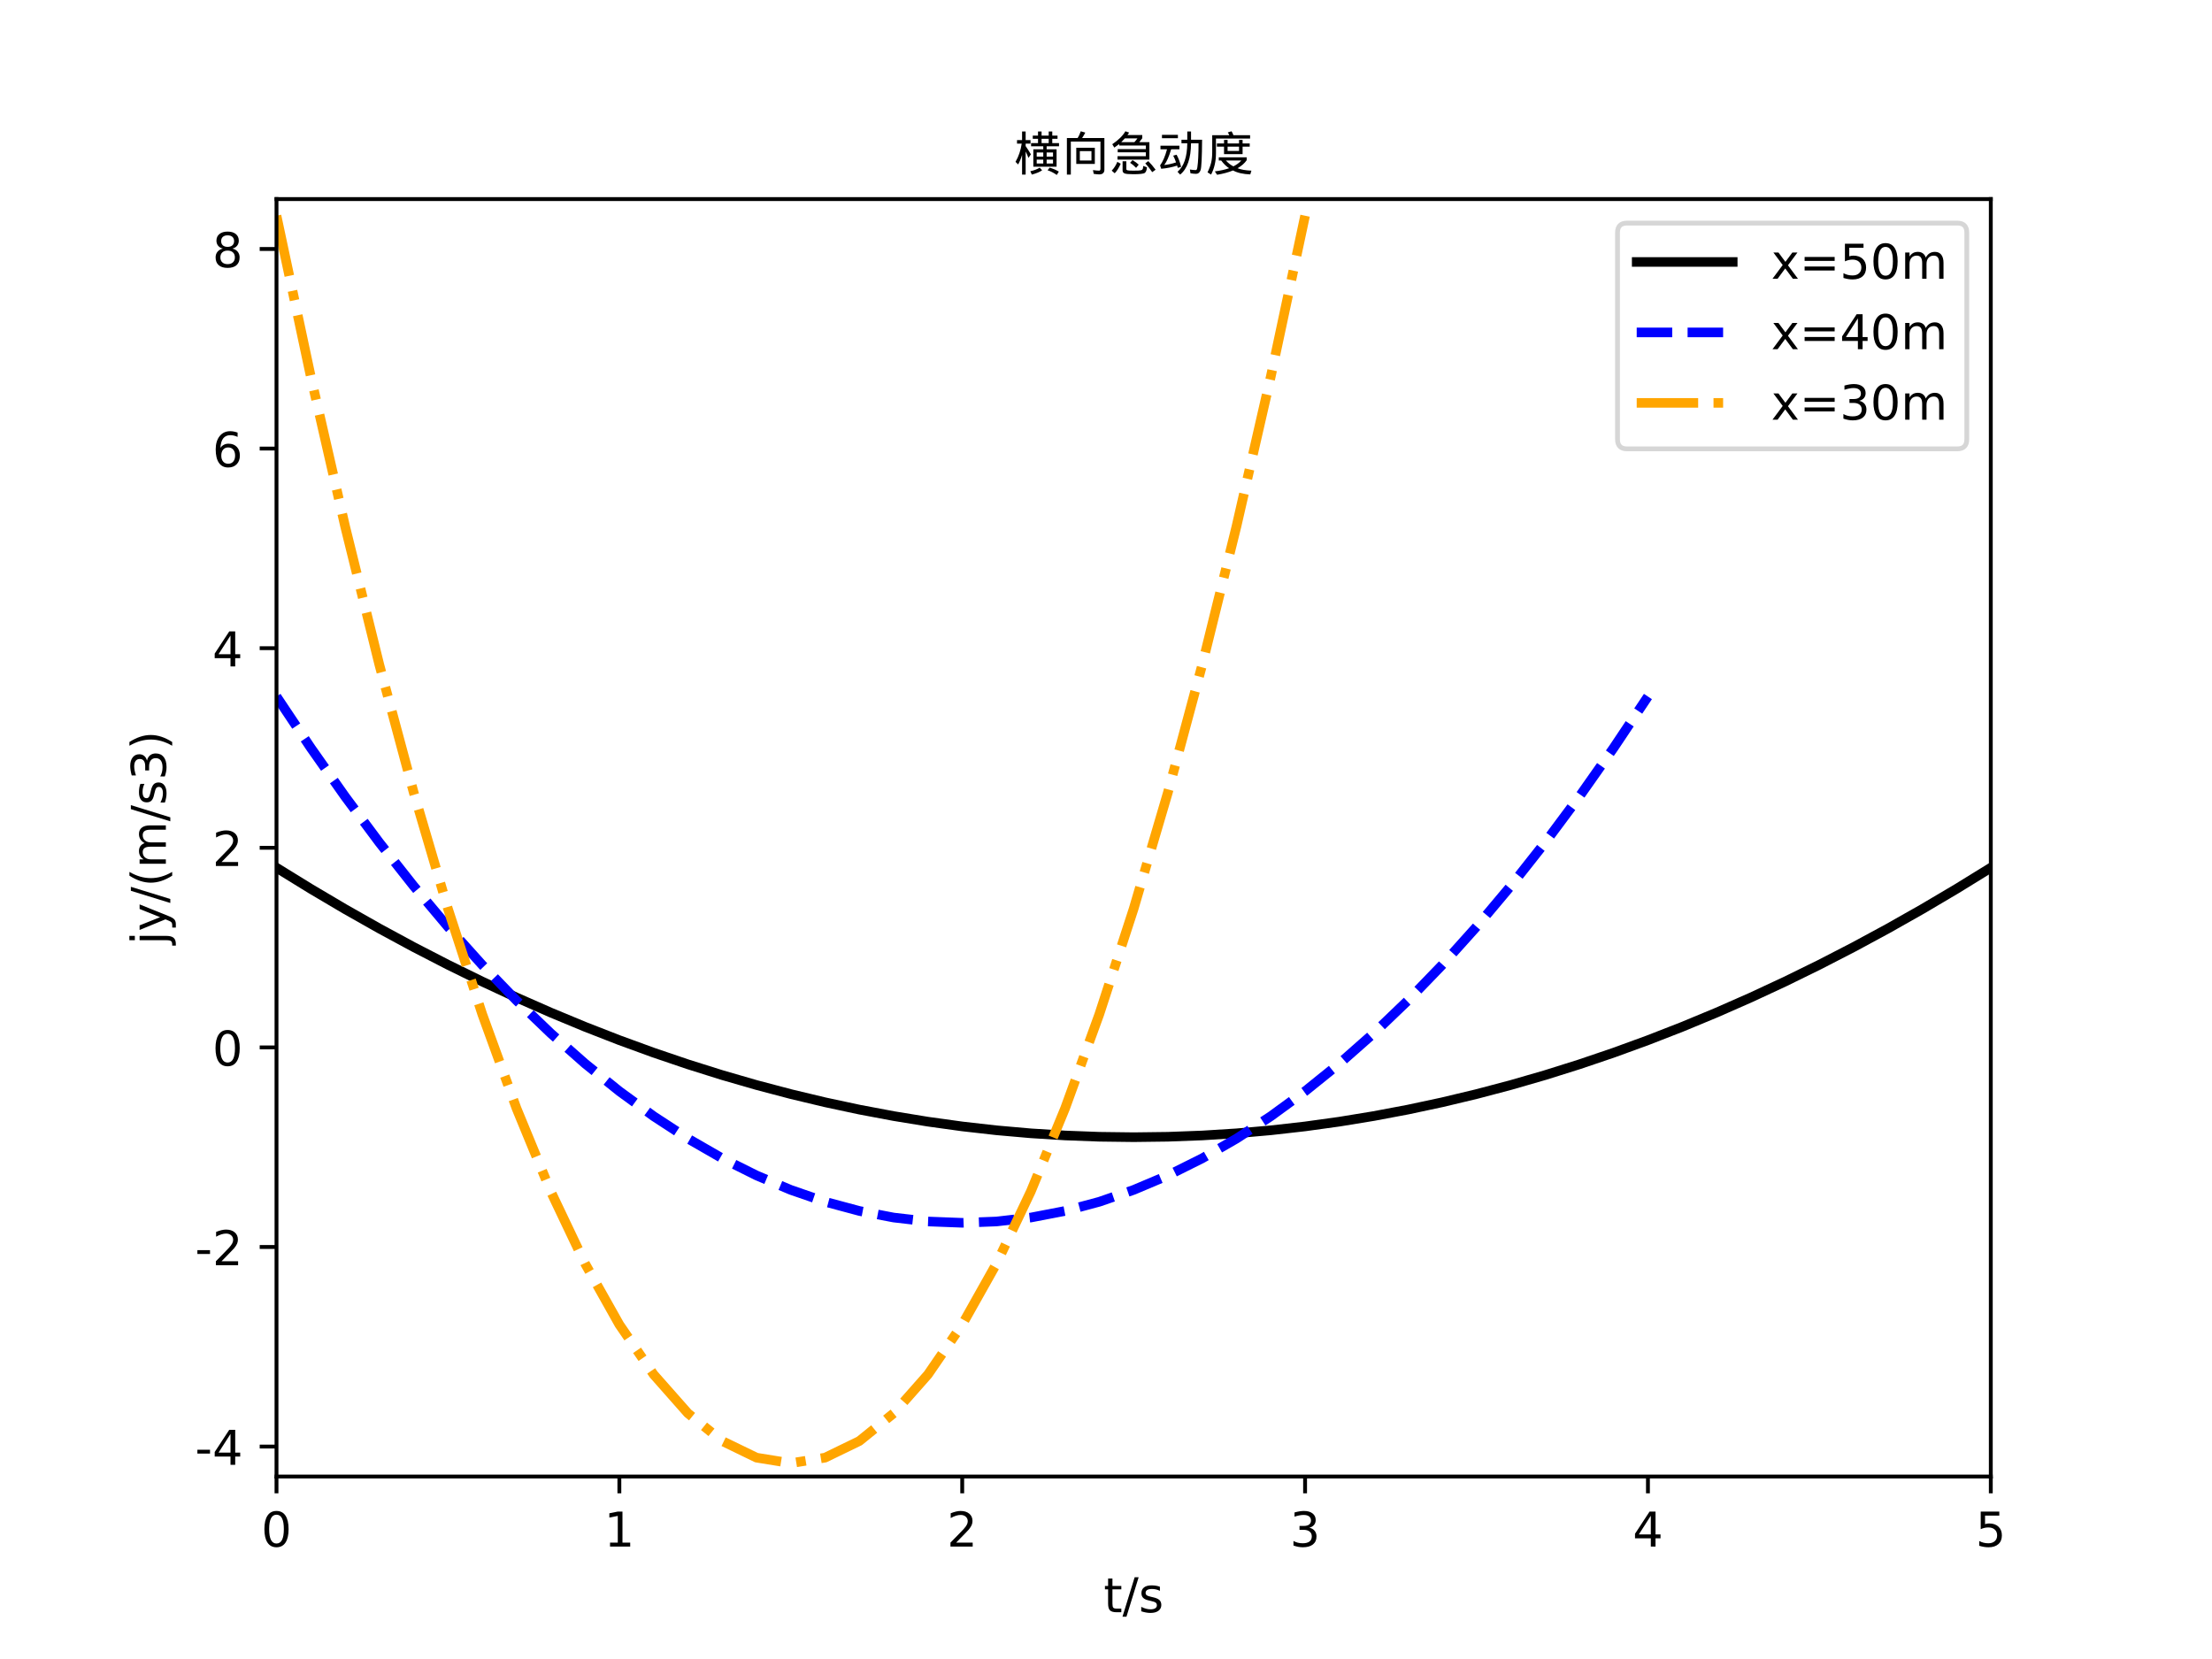<?xml version="1.0" encoding="utf-8" standalone="no"?>
<!DOCTYPE svg PUBLIC "-//W3C//DTD SVG 1.1//EN"
  "http://www.w3.org/Graphics/SVG/1.1/DTD/svg11.dtd">
<!-- Created with matplotlib (https://matplotlib.org/) -->
<svg height="345.6pt" version="1.1" viewBox="0 0 460.8 345.6" width="460.8pt" xmlns="http://www.w3.org/2000/svg" xmlns:xlink="http://www.w3.org/1999/xlink">
 <defs>
  <style type="text/css">*{stroke-linecap:butt;stroke-linejoin:round;}</style>
 </defs>
 <g id="figure_1">
  <g id="patch_1">
   <path d="M 0 345.6 
L 460.8 345.6 
L 460.8 0 
L 0 0 
z
" style="fill:#ffffff;"/>
  </g>
  <g id="axes_1">
   <g id="patch_2">
    <path d="M 57.6 307.584 
L 414.72 307.584 
L 414.72 41.472 
L 57.6 41.472 
z
" style="fill:#ffffff;"/>
   </g>
   <g id="matplotlib.axis_1">
    <g id="xtick_1">
     <g id="line2d_1">
      <defs>
       <path d="M 0 0 
L 0 3.5 
" id="md76718c17b" style="stroke:#000000;stroke-width:0.8;"/>
      </defs>
      <g>
       <use style="stroke:#000000;stroke-width:0.8;" x="57.6" xlink:href="#md76718c17b" y="307.584"/>
      </g>
     </g>
     <g id="text_1">
      <!-- 0 -->
      <g transform="translate(54.419 322.182)scale(0.1 -0.1)">
       <defs>
        <path d="M 31.781 66.406 
Q 24.172 66.406 20.328 58.906 
Q 16.5 51.422 16.5 36.375 
Q 16.5 21.391 20.328 13.891 
Q 24.172 6.391 31.781 6.391 
Q 39.453 6.391 43.281 13.891 
Q 47.125 21.391 47.125 36.375 
Q 47.125 51.422 43.281 58.906 
Q 39.453 66.406 31.781 66.406 
z
M 31.781 74.219 
Q 44.047 74.219 50.516 64.516 
Q 56.984 54.828 56.984 36.375 
Q 56.984 17.969 50.516 8.266 
Q 44.047 -1.422 31.781 -1.422 
Q 19.531 -1.422 13.062 8.266 
Q 6.594 17.969 6.594 36.375 
Q 6.594 54.828 13.062 64.516 
Q 19.531 74.219 31.781 74.219 
z
" id="DejaVuSans-48"/>
       </defs>
       <use xlink:href="#DejaVuSans-48"/>
      </g>
     </g>
    </g>
    <g id="xtick_2">
     <g id="line2d_2">
      <g>
       <use style="stroke:#000000;stroke-width:0.8;" x="129.024" xlink:href="#md76718c17b" y="307.584"/>
      </g>
     </g>
     <g id="text_2">
      <!-- 1 -->
      <g transform="translate(125.843 322.182)scale(0.1 -0.1)">
       <defs>
        <path d="M 12.406 8.297 
L 28.516 8.297 
L 28.516 63.922 
L 10.984 60.406 
L 10.984 69.391 
L 28.422 72.906 
L 38.281 72.906 
L 38.281 8.297 
L 54.391 8.297 
L 54.391 0 
L 12.406 0 
z
" id="DejaVuSans-49"/>
       </defs>
       <use xlink:href="#DejaVuSans-49"/>
      </g>
     </g>
    </g>
    <g id="xtick_3">
     <g id="line2d_3">
      <g>
       <use style="stroke:#000000;stroke-width:0.8;" x="200.448" xlink:href="#md76718c17b" y="307.584"/>
      </g>
     </g>
     <g id="text_3">
      <!-- 2 -->
      <g transform="translate(197.267 322.182)scale(0.1 -0.1)">
       <defs>
        <path d="M 19.188 8.297 
L 53.609 8.297 
L 53.609 0 
L 7.328 0 
L 7.328 8.297 
Q 12.938 14.109 22.625 23.891 
Q 32.328 33.688 34.812 36.531 
Q 39.547 41.844 41.422 45.531 
Q 43.312 49.219 43.312 52.781 
Q 43.312 58.594 39.234 62.25 
Q 35.156 65.922 28.609 65.922 
Q 23.969 65.922 18.812 64.312 
Q 13.672 62.703 7.812 59.422 
L 7.812 69.391 
Q 13.766 71.781 18.938 73 
Q 24.125 74.219 28.422 74.219 
Q 39.75 74.219 46.484 68.547 
Q 53.219 62.891 53.219 53.422 
Q 53.219 48.922 51.531 44.891 
Q 49.859 40.875 45.406 35.406 
Q 44.188 33.984 37.641 27.219 
Q 31.109 20.453 19.188 8.297 
z
" id="DejaVuSans-50"/>
       </defs>
       <use xlink:href="#DejaVuSans-50"/>
      </g>
     </g>
    </g>
    <g id="xtick_4">
     <g id="line2d_4">
      <g>
       <use style="stroke:#000000;stroke-width:0.8;" x="271.872" xlink:href="#md76718c17b" y="307.584"/>
      </g>
     </g>
     <g id="text_4">
      <!-- 3 -->
      <g transform="translate(268.691 322.182)scale(0.1 -0.1)">
       <defs>
        <path d="M 40.578 39.312 
Q 47.656 37.797 51.625 33 
Q 55.609 28.219 55.609 21.188 
Q 55.609 10.406 48.188 4.484 
Q 40.766 -1.422 27.094 -1.422 
Q 22.516 -1.422 17.656 -0.516 
Q 12.797 0.391 7.625 2.203 
L 7.625 11.719 
Q 11.719 9.328 16.594 8.109 
Q 21.484 6.891 26.812 6.891 
Q 36.078 6.891 40.938 10.547 
Q 45.797 14.203 45.797 21.188 
Q 45.797 27.641 41.281 31.266 
Q 36.766 34.906 28.719 34.906 
L 20.219 34.906 
L 20.219 43.016 
L 29.109 43.016 
Q 36.375 43.016 40.234 45.922 
Q 44.094 48.828 44.094 54.297 
Q 44.094 59.906 40.109 62.906 
Q 36.141 65.922 28.719 65.922 
Q 24.656 65.922 20.016 65.031 
Q 15.375 64.156 9.812 62.312 
L 9.812 71.094 
Q 15.438 72.656 20.344 73.438 
Q 25.25 74.219 29.594 74.219 
Q 40.828 74.219 47.359 69.109 
Q 53.906 64.016 53.906 55.328 
Q 53.906 49.266 50.438 45.094 
Q 46.969 40.922 40.578 39.312 
z
" id="DejaVuSans-51"/>
       </defs>
       <use xlink:href="#DejaVuSans-51"/>
      </g>
     </g>
    </g>
    <g id="xtick_5">
     <g id="line2d_5">
      <g>
       <use style="stroke:#000000;stroke-width:0.8;" x="343.296" xlink:href="#md76718c17b" y="307.584"/>
      </g>
     </g>
     <g id="text_5">
      <!-- 4 -->
      <g transform="translate(340.115 322.182)scale(0.1 -0.1)">
       <defs>
        <path d="M 37.797 64.312 
L 12.891 25.391 
L 37.797 25.391 
z
M 35.203 72.906 
L 47.609 72.906 
L 47.609 25.391 
L 58.016 25.391 
L 58.016 17.188 
L 47.609 17.188 
L 47.609 0 
L 37.797 0 
L 37.797 17.188 
L 4.891 17.188 
L 4.891 26.703 
z
" id="DejaVuSans-52"/>
       </defs>
       <use xlink:href="#DejaVuSans-52"/>
      </g>
     </g>
    </g>
    <g id="xtick_6">
     <g id="line2d_6">
      <g>
       <use style="stroke:#000000;stroke-width:0.8;" x="414.72" xlink:href="#md76718c17b" y="307.584"/>
      </g>
     </g>
     <g id="text_6">
      <!-- 5 -->
      <g transform="translate(411.539 322.182)scale(0.1 -0.1)">
       <defs>
        <path d="M 10.797 72.906 
L 49.516 72.906 
L 49.516 64.594 
L 19.828 64.594 
L 19.828 46.734 
Q 21.969 47.469 24.109 47.828 
Q 26.266 48.188 28.422 48.188 
Q 40.625 48.188 47.75 41.5 
Q 54.891 34.812 54.891 23.391 
Q 54.891 11.625 47.562 5.094 
Q 40.234 -1.422 26.906 -1.422 
Q 22.312 -1.422 17.547 -0.641 
Q 12.797 0.141 7.719 1.703 
L 7.719 11.625 
Q 12.109 9.234 16.797 8.062 
Q 21.484 6.891 26.703 6.891 
Q 35.156 6.891 40.078 11.328 
Q 45.016 15.766 45.016 23.391 
Q 45.016 31 40.078 35.438 
Q 35.156 39.891 26.703 39.891 
Q 22.75 39.891 18.812 39.016 
Q 14.891 38.141 10.797 36.281 
z
" id="DejaVuSans-53"/>
       </defs>
       <use xlink:href="#DejaVuSans-53"/>
      </g>
     </g>
    </g>
    <g id="text_7">
     <!-- t/s -->
     <g transform="translate(229.911 335.861)scale(0.1 -0.1)">
      <defs>
       <path d="M 18.312 70.219 
L 18.312 54.688 
L 36.812 54.688 
L 36.812 47.703 
L 18.312 47.703 
L 18.312 18.016 
Q 18.312 11.328 20.141 9.422 
Q 21.969 7.516 27.594 7.516 
L 36.812 7.516 
L 36.812 0 
L 27.594 0 
Q 17.188 0 13.234 3.875 
Q 9.281 7.766 9.281 18.016 
L 9.281 47.703 
L 2.688 47.703 
L 2.688 54.688 
L 9.281 54.688 
L 9.281 70.219 
z
" id="DejaVuSans-116"/>
       <path d="M 25.391 72.906 
L 33.688 72.906 
L 8.297 -9.281 
L 0 -9.281 
z
" id="DejaVuSans-47"/>
       <path d="M 44.281 53.078 
L 44.281 44.578 
Q 40.484 46.531 36.375 47.5 
Q 32.281 48.484 27.875 48.484 
Q 21.188 48.484 17.844 46.438 
Q 14.5 44.391 14.5 40.281 
Q 14.5 37.156 16.891 35.375 
Q 19.281 33.594 26.516 31.984 
L 29.594 31.297 
Q 39.156 29.25 43.188 25.516 
Q 47.219 21.781 47.219 15.094 
Q 47.219 7.469 41.188 3.016 
Q 35.156 -1.422 24.609 -1.422 
Q 20.219 -1.422 15.453 -0.562 
Q 10.688 0.297 5.422 2 
L 5.422 11.281 
Q 10.406 8.688 15.234 7.391 
Q 20.062 6.109 24.812 6.109 
Q 31.156 6.109 34.562 8.281 
Q 37.984 10.453 37.984 14.406 
Q 37.984 18.062 35.516 20.016 
Q 33.062 21.969 24.703 23.781 
L 21.578 24.516 
Q 13.234 26.266 9.516 29.906 
Q 5.812 33.547 5.812 39.891 
Q 5.812 47.609 11.281 51.797 
Q 16.75 56 26.812 56 
Q 31.781 56 36.172 55.266 
Q 40.578 54.547 44.281 53.078 
z
" id="DejaVuSans-115"/>
      </defs>
      <use xlink:href="#DejaVuSans-116"/>
      <use x="39.209" xlink:href="#DejaVuSans-47"/>
      <use x="72.9" xlink:href="#DejaVuSans-115"/>
     </g>
    </g>
   </g>
   <g id="matplotlib.axis_2">
    <g id="ytick_1">
     <g id="line2d_7">
      <defs>
       <path d="M 0 0 
L -3.5 0 
" id="mb822b23c12" style="stroke:#000000;stroke-width:0.8;"/>
      </defs>
      <g>
       <use style="stroke:#000000;stroke-width:0.8;" x="57.6" xlink:href="#mb822b23c12" y="301.347"/>
      </g>
     </g>
     <g id="text_8">
      <!-- -4 -->
      <g transform="translate(40.63 305.146)scale(0.1 -0.1)">
       <defs>
        <path d="M 4.891 31.391 
L 31.203 31.391 
L 31.203 23.391 
L 4.891 23.391 
z
" id="DejaVuSans-45"/>
       </defs>
       <use xlink:href="#DejaVuSans-45"/>
       <use x="36.084" xlink:href="#DejaVuSans-52"/>
      </g>
     </g>
    </g>
    <g id="ytick_2">
     <g id="line2d_8">
      <g>
       <use style="stroke:#000000;stroke-width:0.8;" x="57.6" xlink:href="#mb822b23c12" y="259.767"/>
      </g>
     </g>
     <g id="text_9">
      <!-- -2 -->
      <g transform="translate(40.63 263.566)scale(0.1 -0.1)">
       <use xlink:href="#DejaVuSans-45"/>
       <use x="36.084" xlink:href="#DejaVuSans-50"/>
      </g>
     </g>
    </g>
    <g id="ytick_3">
     <g id="line2d_9">
      <g>
       <use style="stroke:#000000;stroke-width:0.8;" x="57.6" xlink:href="#mb822b23c12" y="218.187"/>
      </g>
     </g>
     <g id="text_10">
      <!-- 0 -->
      <g transform="translate(44.237 221.986)scale(0.1 -0.1)">
       <use xlink:href="#DejaVuSans-48"/>
      </g>
     </g>
    </g>
    <g id="ytick_4">
     <g id="line2d_10">
      <g>
       <use style="stroke:#000000;stroke-width:0.8;" x="57.6" xlink:href="#mb822b23c12" y="176.607"/>
      </g>
     </g>
     <g id="text_11">
      <!-- 2 -->
      <g transform="translate(44.237 180.406)scale(0.1 -0.1)">
       <use xlink:href="#DejaVuSans-50"/>
      </g>
     </g>
    </g>
    <g id="ytick_5">
     <g id="line2d_11">
      <g>
       <use style="stroke:#000000;stroke-width:0.8;" x="57.6" xlink:href="#mb822b23c12" y="135.027"/>
      </g>
     </g>
     <g id="text_12">
      <!-- 4 -->
      <g transform="translate(44.237 138.826)scale(0.1 -0.1)">
       <use xlink:href="#DejaVuSans-52"/>
      </g>
     </g>
    </g>
    <g id="ytick_6">
     <g id="line2d_12">
      <g>
       <use style="stroke:#000000;stroke-width:0.8;" x="57.6" xlink:href="#mb822b23c12" y="93.447"/>
      </g>
     </g>
     <g id="text_13">
      <!-- 6 -->
      <g transform="translate(44.237 97.246)scale(0.1 -0.1)">
       <defs>
        <path d="M 33.016 40.375 
Q 26.375 40.375 22.484 35.828 
Q 18.609 31.297 18.609 23.391 
Q 18.609 15.531 22.484 10.953 
Q 26.375 6.391 33.016 6.391 
Q 39.656 6.391 43.531 10.953 
Q 47.406 15.531 47.406 23.391 
Q 47.406 31.297 43.531 35.828 
Q 39.656 40.375 33.016 40.375 
z
M 52.594 71.297 
L 52.594 62.312 
Q 48.875 64.062 45.094 64.984 
Q 41.312 65.922 37.594 65.922 
Q 27.828 65.922 22.672 59.328 
Q 17.531 52.734 16.797 39.406 
Q 19.672 43.656 24.016 45.922 
Q 28.375 48.188 33.594 48.188 
Q 44.578 48.188 50.953 41.516 
Q 57.328 34.859 57.328 23.391 
Q 57.328 12.156 50.688 5.359 
Q 44.047 -1.422 33.016 -1.422 
Q 20.359 -1.422 13.672 8.266 
Q 6.984 17.969 6.984 36.375 
Q 6.984 53.656 15.188 63.938 
Q 23.391 74.219 37.203 74.219 
Q 40.922 74.219 44.703 73.484 
Q 48.484 72.75 52.594 71.297 
z
" id="DejaVuSans-54"/>
       </defs>
       <use xlink:href="#DejaVuSans-54"/>
      </g>
     </g>
    </g>
    <g id="ytick_7">
     <g id="line2d_13">
      <g>
       <use style="stroke:#000000;stroke-width:0.8;" x="57.6" xlink:href="#mb822b23c12" y="51.867"/>
      </g>
     </g>
     <g id="text_14">
      <!-- 8 -->
      <g transform="translate(44.237 55.666)scale(0.1 -0.1)">
       <defs>
        <path d="M 31.781 34.625 
Q 24.75 34.625 20.719 30.859 
Q 16.703 27.094 16.703 20.516 
Q 16.703 13.922 20.719 10.156 
Q 24.75 6.391 31.781 6.391 
Q 38.812 6.391 42.859 10.172 
Q 46.922 13.969 46.922 20.516 
Q 46.922 27.094 42.891 30.859 
Q 38.875 34.625 31.781 34.625 
z
M 21.922 38.812 
Q 15.578 40.375 12.031 44.719 
Q 8.5 49.078 8.5 55.328 
Q 8.5 64.062 14.719 69.141 
Q 20.953 74.219 31.781 74.219 
Q 42.672 74.219 48.875 69.141 
Q 55.078 64.062 55.078 55.328 
Q 55.078 49.078 51.531 44.719 
Q 48 40.375 41.703 38.812 
Q 48.828 37.156 52.797 32.312 
Q 56.781 27.484 56.781 20.516 
Q 56.781 9.906 50.312 4.234 
Q 43.844 -1.422 31.781 -1.422 
Q 19.734 -1.422 13.25 4.234 
Q 6.781 9.906 6.781 20.516 
Q 6.781 27.484 10.781 32.312 
Q 14.797 37.156 21.922 38.812 
z
M 18.312 54.391 
Q 18.312 48.734 21.844 45.562 
Q 25.391 42.391 31.781 42.391 
Q 38.141 42.391 41.719 45.562 
Q 45.312 48.734 45.312 54.391 
Q 45.312 60.062 41.719 63.234 
Q 38.141 66.406 31.781 66.406 
Q 25.391 66.406 21.844 63.234 
Q 18.312 60.062 18.312 54.391 
z
" id="DejaVuSans-56"/>
       </defs>
       <use xlink:href="#DejaVuSans-56"/>
      </g>
     </g>
    </g>
    <g id="text_15">
     <!-- jy/(m/s3) -->
     <g transform="translate(34.55 196.803)rotate(-90)scale(0.1 -0.1)">
      <defs>
       <path d="M 9.422 54.688 
L 18.406 54.688 
L 18.406 -0.984 
Q 18.406 -11.422 14.422 -16.109 
Q 10.453 -20.797 1.609 -20.797 
L -1.812 -20.797 
L -1.812 -13.188 
L 0.594 -13.188 
Q 5.719 -13.188 7.562 -10.812 
Q 9.422 -8.453 9.422 -0.984 
z
M 9.422 75.984 
L 18.406 75.984 
L 18.406 64.594 
L 9.422 64.594 
z
" id="DejaVuSans-106"/>
       <path d="M 32.172 -5.078 
Q 28.375 -14.844 24.75 -17.812 
Q 21.141 -20.797 15.094 -20.797 
L 7.906 -20.797 
L 7.906 -13.281 
L 13.188 -13.281 
Q 16.891 -13.281 18.938 -11.516 
Q 21 -9.766 23.484 -3.219 
L 25.094 0.875 
L 2.984 54.688 
L 12.5 54.688 
L 29.594 11.922 
L 46.688 54.688 
L 56.203 54.688 
z
" id="DejaVuSans-121"/>
       <path d="M 31 75.875 
Q 24.469 64.656 21.281 53.656 
Q 18.109 42.672 18.109 31.391 
Q 18.109 20.125 21.312 9.062 
Q 24.516 -2 31 -13.188 
L 23.188 -13.188 
Q 15.875 -1.703 12.234 9.375 
Q 8.594 20.453 8.594 31.391 
Q 8.594 42.281 12.203 53.312 
Q 15.828 64.359 23.188 75.875 
z
" id="DejaVuSans-40"/>
       <path d="M 52 44.188 
Q 55.375 50.25 60.062 53.125 
Q 64.75 56 71.094 56 
Q 79.641 56 84.281 50.016 
Q 88.922 44.047 88.922 33.016 
L 88.922 0 
L 79.891 0 
L 79.891 32.719 
Q 79.891 40.578 77.094 44.375 
Q 74.312 48.188 68.609 48.188 
Q 61.625 48.188 57.562 43.547 
Q 53.516 38.922 53.516 30.906 
L 53.516 0 
L 44.484 0 
L 44.484 32.719 
Q 44.484 40.625 41.703 44.406 
Q 38.922 48.188 33.109 48.188 
Q 26.219 48.188 22.156 43.531 
Q 18.109 38.875 18.109 30.906 
L 18.109 0 
L 9.078 0 
L 9.078 54.688 
L 18.109 54.688 
L 18.109 46.188 
Q 21.188 51.219 25.484 53.609 
Q 29.781 56 35.688 56 
Q 41.656 56 45.828 52.969 
Q 50 49.953 52 44.188 
z
" id="DejaVuSans-109"/>
       <path d="M 8.016 75.875 
L 15.828 75.875 
Q 23.141 64.359 26.781 53.312 
Q 30.422 42.281 30.422 31.391 
Q 30.422 20.453 26.781 9.375 
Q 23.141 -1.703 15.828 -13.188 
L 8.016 -13.188 
Q 14.5 -2 17.703 9.062 
Q 20.906 20.125 20.906 31.391 
Q 20.906 42.672 17.703 53.656 
Q 14.5 64.656 8.016 75.875 
z
" id="DejaVuSans-41"/>
      </defs>
      <use xlink:href="#DejaVuSans-106"/>
      <use x="27.783" xlink:href="#DejaVuSans-121"/>
      <use x="86.963" xlink:href="#DejaVuSans-47"/>
      <use x="120.654" xlink:href="#DejaVuSans-40"/>
      <use x="159.668" xlink:href="#DejaVuSans-109"/>
      <use x="257.08" xlink:href="#DejaVuSans-47"/>
      <use x="290.771" xlink:href="#DejaVuSans-115"/>
      <use x="342.871" xlink:href="#DejaVuSans-51"/>
      <use x="406.494" xlink:href="#DejaVuSans-41"/>
     </g>
    </g>
   </g>
   <g id="line2d_14">
    <path clip-path="url(#p03e6605f90)" d="M 57.6 180.765 
L 64.742 185.166 
L 71.885 189.387 
L 79.027 193.429 
L 86.17 197.291 
L 93.312 200.973 
L 100.454 204.476 
L 107.597 207.799 
L 114.739 210.942 
L 121.882 213.906 
L 129.024 216.69 
L 136.166 219.295 
L 143.309 221.72 
L 150.451 223.965 
L 157.594 226.031 
L 164.736 227.917 
L 171.878 229.623 
L 179.021 231.15 
L 186.163 232.497 
L 193.306 233.665 
L 200.448 234.653 
L 207.59 235.461 
L 214.733 236.09 
L 221.875 236.539 
L 229.018 236.808 
L 236.16 236.898 
L 243.302 236.808 
L 250.445 236.539 
L 257.587 236.09 
L 264.73 235.461 
L 271.872 234.653 
L 279.014 233.665 
L 286.157 232.497 
L 293.299 231.15 
L 300.442 229.623 
L 307.584 227.917 
L 314.726 226.031 
L 321.869 223.965 
L 329.011 221.72 
L 336.154 219.295 
L 343.296 216.69 
L 350.438 213.906 
L 357.581 210.942 
L 364.723 207.799 
L 371.866 204.476 
L 379.008 200.973 
L 386.15 197.291 
L 393.293 193.429 
L 400.435 189.387 
L 407.578 185.166 
L 414.72 180.765 
" style="fill:none;stroke:#000000;stroke-linecap:square;stroke-width:2;"/>
   </g>
   <g id="line2d_15">
    <path clip-path="url(#p03e6605f90)" d="M 57.6 145.097 
L 64.742 155.787 
L 71.885 165.928 
L 79.027 175.521 
L 86.17 184.566 
L 93.312 193.062 
L 100.454 201.011 
L 107.597 208.411 
L 114.739 215.263 
L 121.882 221.567 
L 129.024 227.323 
L 136.166 232.531 
L 143.309 237.19 
L 150.451 241.302 
L 157.594 244.865 
L 164.736 247.88 
L 171.878 250.347 
L 179.021 252.265 
L 186.163 253.636 
L 193.306 254.458 
L 200.448 254.732 
L 207.59 254.458 
L 214.733 253.636 
L 221.875 252.265 
L 229.018 250.347 
L 236.16 247.88 
L 243.302 244.865 
L 250.445 241.302 
L 257.587 237.19 
L 264.73 232.531 
L 271.872 227.323 
L 279.014 221.567 
L 286.157 215.263 
L 293.299 208.411 
L 300.442 201.011 
L 307.584 193.062 
L 314.726 184.566 
L 321.869 175.521 
L 329.011 165.928 
L 336.154 155.787 
L 343.296 145.097 
" style="fill:none;stroke:#0000ff;stroke-dasharray:7.4,3.2;stroke-dashoffset:0;stroke-width:2;"/>
   </g>
   <g id="line2d_16">
    <path clip-path="url(#p03e6605f90)" d="M 57.6 44.937 
L 64.742 78.432 
L 71.885 109.617 
L 79.027 138.492 
L 86.17 165.057 
L 93.312 189.312 
L 100.454 211.257 
L 107.597 230.892 
L 114.739 248.217 
L 121.882 263.232 
L 129.024 275.937 
L 136.166 286.332 
L 143.309 294.417 
L 150.451 300.192 
L 157.594 303.657 
L 164.736 304.812 
L 171.878 303.657 
L 179.021 300.192 
L 186.163 294.417 
L 193.306 286.332 
L 200.448 275.937 
L 207.59 263.232 
L 214.733 248.217 
L 221.875 230.892 
L 229.018 211.257 
L 236.16 189.312 
L 243.302 165.057 
L 250.445 138.492 
L 257.587 109.617 
L 264.73 78.432 
L 271.872 44.937 
" style="fill:none;stroke:#ffa500;stroke-dasharray:12.8,3.2,2,3.2;stroke-dashoffset:0;stroke-width:2;"/>
   </g>
   <g id="patch_3">
    <path d="M 57.6 307.584 
L 57.6 41.472 
" style="fill:none;stroke:#000000;stroke-linecap:square;stroke-linejoin:miter;stroke-width:0.8;"/>
   </g>
   <g id="patch_4">
    <path d="M 414.72 307.584 
L 414.72 41.472 
" style="fill:none;stroke:#000000;stroke-linecap:square;stroke-linejoin:miter;stroke-width:0.8;"/>
   </g>
   <g id="patch_5">
    <path d="M 57.6 307.584 
L 414.72 307.584 
" style="fill:none;stroke:#000000;stroke-linecap:square;stroke-linejoin:miter;stroke-width:0.8;"/>
   </g>
   <g id="patch_6">
    <path d="M 57.6 41.472 
L 414.72 41.472 
" style="fill:none;stroke:#000000;stroke-linecap:square;stroke-linejoin:miter;stroke-width:0.8;"/>
   </g>
   <g id="text_16">
    <!-- 横向急动度 -->
    <g transform="translate(211.16 35.472)scale(0.1 -0.1)">
     <defs>
      <path d="M 7.031 62.891 
L 17.578 62.891 
L 17.578 80.859 
L 25 80.859 
L 25 62.891 
L 35.156 62.891 
L 35.156 55.469 
L 25 55.469 
L 25 50.391 
Q 31.25 41.406 35.938 33.203 
L 30.859 25.781 
Q 28.125 33.203 25 39.062 
L 25 -8.984 
L 17.578 -8.984 
L 17.578 32.031 
Q 14.453 21.484 9.375 12.109 
L 3.906 17.578 
Q 13.672 34.375 16.797 55.469 
L 7.031 55.469 
z
M 39.844 72.266 
L 50.781 72.266 
L 50.781 80.859 
L 58.203 80.859 
L 58.203 72.266 
L 73.047 72.266 
L 73.047 80.859 
L 80.469 80.859 
L 80.469 72.266 
L 91.406 72.266 
L 91.406 65.625 
L 80.469 65.625 
L 80.469 56.641 
L 94.531 56.641 
L 94.531 50 
L 68.75 50 
L 68.75 43.75 
L 89.453 43.75 
L 89.453 7.422 
L 41.016 7.422 
L 41.016 43.75 
L 61.719 43.75 
L 61.719 50 
L 36.328 50 
L 36.328 56.641 
L 50.781 56.641 
L 50.781 65.625 
L 39.844 65.625 
z
M 58.203 56.641 
L 73.047 56.641 
L 73.047 65.625 
L 58.203 65.625 
z
M 48.047 28.516 
L 61.719 28.516 
L 61.719 37.109 
L 48.047 37.109 
z
M 68.75 37.109 
L 68.75 28.516 
L 82.031 28.516 
L 82.031 37.109 
z
M 48.047 14.062 
L 61.719 14.062 
L 61.719 22.266 
L 48.047 22.266 
z
M 68.75 22.266 
L 68.75 14.062 
L 82.031 14.062 
L 82.031 22.266 
z
M 54.297 5.469 
L 59.375 0 
Q 52.344 -5.078 37.891 -8.984 
L 34.766 -1.953 
Q 46.094 0.391 54.297 5.469 
z
M 75 5.469 
Q 84.766 2.734 94.141 -2.734 
L 89.844 -9.766 
Q 80.469 -3.125 70.703 0 
z
" id="WenQuanYiMicroHei-27178"/>
      <path d="M 39.844 81.25 
L 49.219 78.516 
Q 46.875 73.438 42.578 67.188 
L 89.062 67.188 
L 89.062 1.172 
Q 89.062 -3.516 86.328 -6.047 
Q 83.594 -8.594 78.516 -8.594 
Q 73.438 -8.594 66.797 -7.422 
L 65.234 0.391 
Q 73.828 -0.781 78.125 -0.781 
Q 80.859 -0.781 80.859 3.125 
L 80.859 59.766 
L 19.141 59.766 
L 19.141 -8.984 
L 10.938 -8.984 
L 10.938 67.188 
L 33.203 67.188 
Q 37.109 73.047 39.844 81.25 
z
M 30.469 46.875 
L 69.141 46.875 
L 69.141 13.281 
L 30.469 13.281 
z
M 37.891 20.312 
L 62.109 20.312 
L 62.109 39.844 
L 37.891 39.844 
z
" id="WenQuanYiMicroHei-21521"/>
      <path d="M 47.656 21.094 
Q 54.688 17.188 60.547 11.719 
L 55.078 5.078 
Q 49.219 11.328 42.578 15.625 
z
M 80.469 19.141 
Q 88.281 11.328 95.703 1.172 
L 88.672 -3.906 
Q 82.812 5.078 74.219 14.453 
z
M 26.953 18.75 
L 34.766 18.75 
L 34.766 2.344 
Q 34.766 0.781 36.906 0 
Q 39.062 -0.781 49.219 -0.781 
Q 62.5 -0.781 65.234 0 
Q 67.969 0.781 68.75 2.344 
Q 69.531 3.125 69.922 8.984 
L 77.734 6.25 
Q 76.953 -2.734 73.234 -5.469 
Q 69.531 -8.203 49.219 -8.203 
Q 34.766 -8.203 30.859 -6.438 
Q 26.953 -4.688 26.953 -0.391 
z
M 16.016 17.578 
L 23.047 13.672 
Q 17.188 0.391 10.547 -6.25 
L 4.297 -0.781 
Q 11.719 7.031 16.016 17.578 
z
M 32.812 81.25 
L 40.625 78.516 
L 37.109 73.438 
L 67.969 73.438 
L 67.969 66.797 
Q 64.844 62.5 61.719 58.594 
L 82.812 58.594 
L 82.812 22.266 
L 16.406 22.266 
L 16.406 29.297 
L 75.391 29.297 
L 75.391 37.5 
L 16.797 37.5 
L 16.797 44.141 
L 75.391 44.141 
L 75.391 51.562 
L 19.922 51.562 
L 19.922 54.688 
Q 14.844 50.781 9.766 47.266 
L 5.469 54.297 
Q 24.609 67.188 32.812 81.25 
z
M 24.219 58.594 
L 51.562 58.594 
Q 55.078 62.5 57.812 66.406 
L 31.641 66.406 
Q 28.516 62.891 24.219 58.594 
z
" id="WenQuanYiMicroHei-24613"/>
      <path d="M 49.609 63.672 
L 61.719 63.672 
L 61.719 80.859 
L 69.531 80.859 
L 69.531 63.672 
L 92.578 63.672 
Q 92.188 8.203 89.453 0.391 
Q 86.719 -7.422 80.078 -7.422 
Q 75 -7.422 68.359 -6.25 
L 67.188 1.562 
Q 75 0.391 79.688 0.391 
Q 82.031 0.391 82.812 7.031 
Q 85.156 22.266 85.156 56.25 
L 69.531 56.25 
Q 69.141 8.984 46.875 -8.984 
L 41.406 -3.125 
Q 61.328 13.672 61.719 56.25 
L 49.609 56.25 
z
M 8.984 73.828 
L 42.188 73.828 
L 42.188 66.797 
L 8.984 66.797 
z
M 5.859 51.172 
L 45.312 51.172 
L 45.312 43.75 
L 28.125 43.75 
Q 21.484 21.094 13.672 10.938 
Q 25.391 12.109 38.281 16.406 
Q 35.938 23.828 32.422 30.469 
L 39.453 32.422 
Q 45.703 21.094 48.828 7.031 
L 41.797 5.078 
Q 41.016 7.422 40.625 9.766 
Q 25 4.688 7.422 3.125 
L 5.078 10.156 
Q 13.672 21.875 19.531 43.75 
L 5.859 43.75 
z
" id="WenQuanYiMicroHei-21160"/>
      <path d="M 53.906 81.25 
Q 56.25 77.734 57.812 73.047 
L 92.578 73.047 
L 92.578 66.016 
L 21.484 66.016 
L 21.484 35.547 
Q 21.484 10.547 11.328 -8.984 
L 3.906 -4.297 
Q 9.375 7.031 11.516 16.203 
Q 13.672 25.391 13.672 38.281 
L 13.672 73.047 
L 49.219 73.047 
Q 48.047 76.172 46.094 78.906 
z
M 23.438 55.859 
L 38.281 55.859 
L 38.281 63.281 
L 45.703 63.281 
L 45.703 55.859 
L 69.531 55.859 
L 69.531 63.281 
L 76.953 63.281 
L 76.953 55.859 
L 91.797 55.859 
L 91.797 49.219 
L 76.953 49.219 
L 76.953 33.594 
L 38.281 33.594 
L 38.281 49.219 
L 23.438 49.219 
z
M 69.531 40.234 
L 69.531 49.219 
L 45.703 49.219 
L 45.703 40.234 
z
M 27.344 26.953 
L 85.547 26.953 
L 85.547 21.094 
Q 78.906 11.328 66.406 4.297 
Q 76.953 0 95.312 -0.781 
L 92.969 -8.594 
Q 70.703 -7.812 57.031 -0.391 
Q 42.578 -6.25 23.828 -9.375 
L 19.141 -2.344 
Q 36.719 0 48.828 4.297 
Q 39.844 10.156 32.422 20.312 
L 27.344 20.312 
z
M 42.188 20.312 
Q 49.609 12.109 57.812 8.203 
Q 67.969 13.281 74.219 20.312 
z
" id="WenQuanYiMicroHei-24230"/>
     </defs>
     <use xlink:href="#WenQuanYiMicroHei-27178"/>
     <use x="100" xlink:href="#WenQuanYiMicroHei-21521"/>
     <use x="200" xlink:href="#WenQuanYiMicroHei-24613"/>
     <use x="300" xlink:href="#WenQuanYiMicroHei-21160"/>
     <use x="400" xlink:href="#WenQuanYiMicroHei-24230"/>
    </g>
   </g>
   <g id="legend_1">
    <g id="patch_7">
     <path d="M 338.956 93.506 
L 407.72 93.506 
Q 409.72 93.506 409.72 91.506 
L 409.72 48.472 
Q 409.72 46.472 407.72 46.472 
L 338.956 46.472 
Q 336.956 46.472 336.956 48.472 
L 336.956 91.506 
Q 336.956 93.506 338.956 93.506 
z
" style="fill:#ffffff;opacity:0.8;stroke:#cccccc;stroke-linejoin:miter;"/>
    </g>
    <g id="line2d_17">
     <path d="M 340.956 54.57 
L 360.956 54.57 
" style="fill:none;stroke:#000000;stroke-linecap:square;stroke-width:2;"/>
    </g>
    <g id="line2d_18"/>
    <g id="text_17">
     <!-- x=50m -->
     <g transform="translate(368.956 58.07)scale(0.1 -0.1)">
      <defs>
       <path d="M 54.891 54.688 
L 35.109 28.078 
L 55.906 0 
L 45.312 0 
L 29.391 21.484 
L 13.484 0 
L 2.875 0 
L 24.125 28.609 
L 4.688 54.688 
L 15.281 54.688 
L 29.781 35.203 
L 44.281 54.688 
z
" id="DejaVuSans-120"/>
       <path d="M 10.594 45.406 
L 73.188 45.406 
L 73.188 37.203 
L 10.594 37.203 
z
M 10.594 25.484 
L 73.188 25.484 
L 73.188 17.188 
L 10.594 17.188 
z
" id="DejaVuSans-61"/>
      </defs>
      <use xlink:href="#DejaVuSans-120"/>
      <use x="59.18" xlink:href="#DejaVuSans-61"/>
      <use x="142.969" xlink:href="#DejaVuSans-53"/>
      <use x="206.592" xlink:href="#DejaVuSans-48"/>
      <use x="270.215" xlink:href="#DejaVuSans-109"/>
     </g>
    </g>
    <g id="line2d_19">
     <path d="M 340.956 69.249 
L 360.956 69.249 
" style="fill:none;stroke:#0000ff;stroke-dasharray:7.4,3.2;stroke-dashoffset:0;stroke-width:2;"/>
    </g>
    <g id="line2d_20"/>
    <g id="text_18">
     <!-- x=40m -->
     <g transform="translate(368.956 72.749)scale(0.1 -0.1)">
      <use xlink:href="#DejaVuSans-120"/>
      <use x="59.18" xlink:href="#DejaVuSans-61"/>
      <use x="142.969" xlink:href="#DejaVuSans-52"/>
      <use x="206.592" xlink:href="#DejaVuSans-48"/>
      <use x="270.215" xlink:href="#DejaVuSans-109"/>
     </g>
    </g>
    <g id="line2d_21">
     <path d="M 340.956 83.927 
L 360.956 83.927 
" style="fill:none;stroke:#ffa500;stroke-dasharray:12.8,3.2,2,3.2;stroke-dashoffset:0;stroke-width:2;"/>
    </g>
    <g id="line2d_22"/>
    <g id="text_19">
     <!-- x=30m -->
     <g transform="translate(368.956 87.427)scale(0.1 -0.1)">
      <use xlink:href="#DejaVuSans-120"/>
      <use x="59.18" xlink:href="#DejaVuSans-61"/>
      <use x="142.969" xlink:href="#DejaVuSans-51"/>
      <use x="206.592" xlink:href="#DejaVuSans-48"/>
      <use x="270.215" xlink:href="#DejaVuSans-109"/>
     </g>
    </g>
   </g>
  </g>
 </g>
 <defs>
  <clipPath id="p03e6605f90">
   <rect height="266.112" width="357.12" x="57.6" y="41.472"/>
  </clipPath>
 </defs>
</svg>
